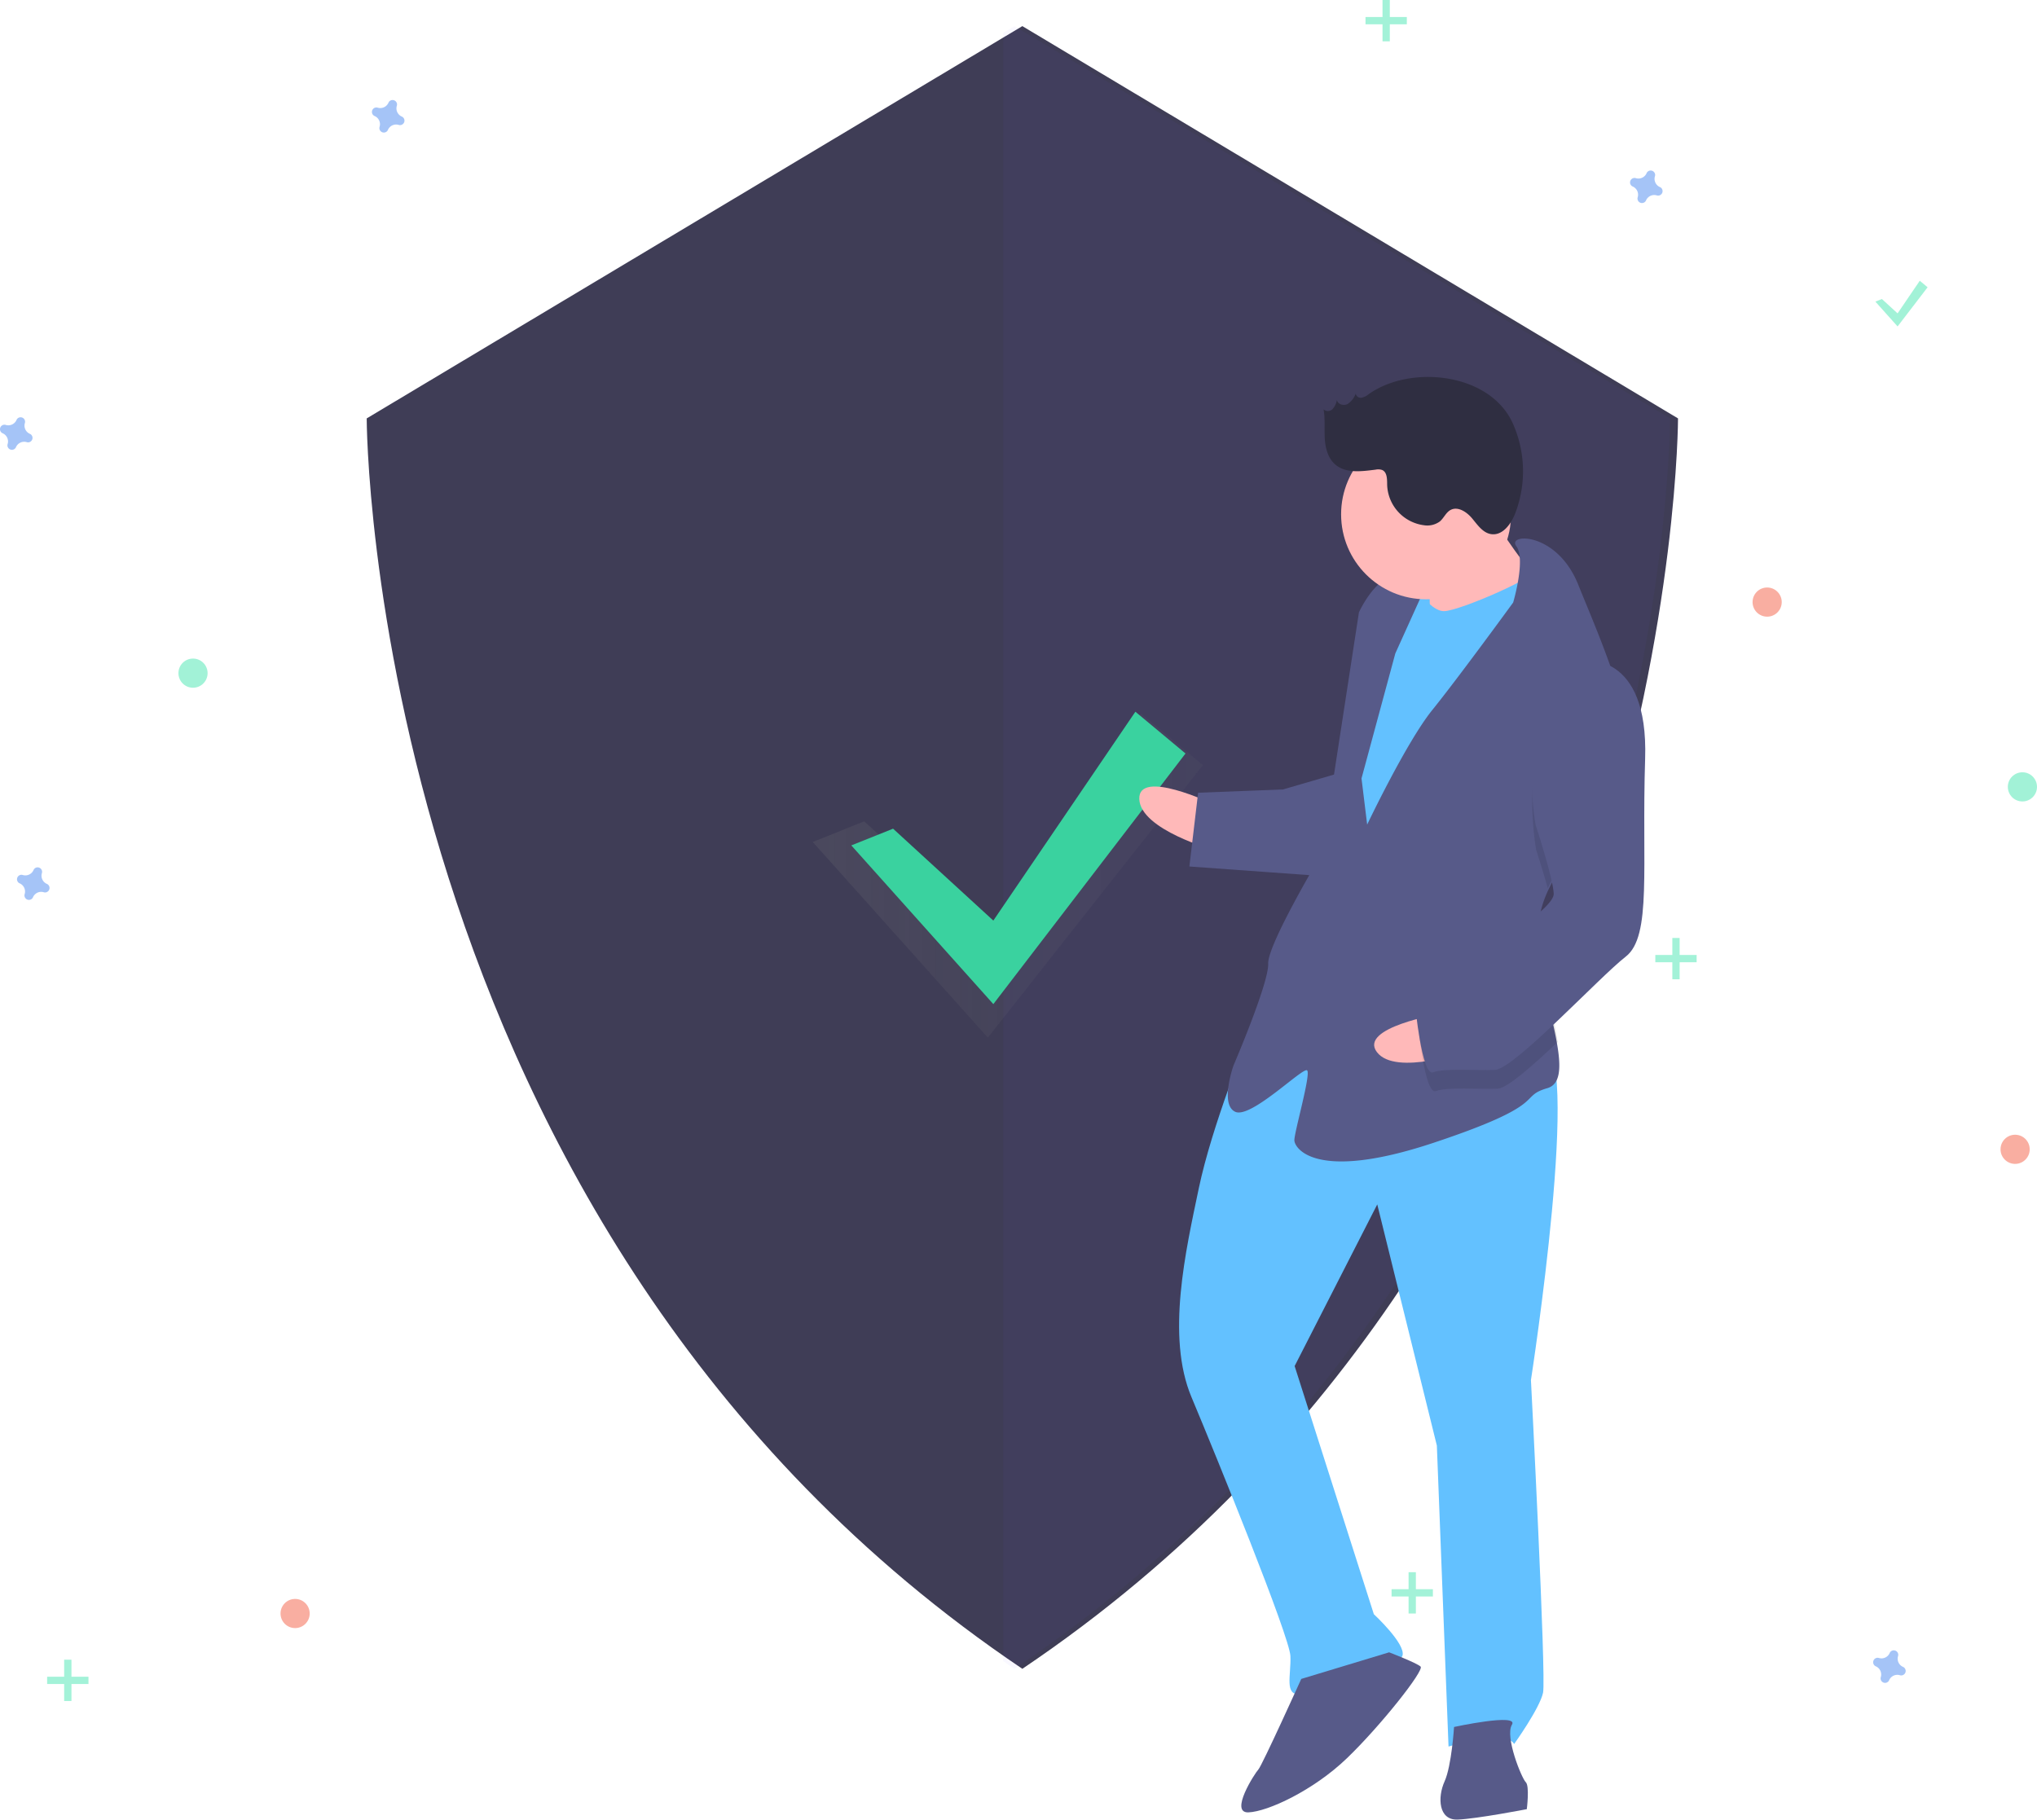 <svg xmlns="http://www.w3.org/2000/svg" xmlns:xlink="http://www.w3.org/1999/xlink" width="600" height="536.041" viewBox="0 0 600 536.041">
  <defs>
    <linearGradient id="linear-gradient" y1="0.5" x2="1" y2="0.5" gradientUnits="objectBoundingBox">
      <stop offset="0" stop-color="gray" stop-opacity="0.251"/>
      <stop offset="0.535" stop-color="gray" stop-opacity="0.122"/>
      <stop offset="1" stop-color="gray" stop-opacity="0.102"/>
    </linearGradient>
  </defs>
  <g id="Blob_Safety_First" data-name="Blob Safety First" transform="translate(0)">
    <path id="Path_1034" data-name="Path 1034" d="M525.122,76.854,332,192.418s0,238.35,193.124,368.36c193.125-130.009,193.125-368.36,193.125-368.36Z" transform="translate(-223.988 -69.159)" fill="#3f3d56"/>
    <path id="Path_1035" data-name="Path 1035" d="M602,76.854l-3.3,1.975V558.523c1.1.754,2.192,1.508,3.3,2.254,193.124-130.009,193.124-368.36,193.124-368.36Z" transform="translate(-303.204 -69.159)" fill="#6c63ff" opacity="0.04"/>
    <g id="Group_10" data-name="Group 10" transform="translate(239.391 210.231)" opacity="0.7">
      <path id="Path_1036" data-name="Path 1036" d="M360.091,334.485,396.5,367.858,441.63,302.75l18.2,15.17L396.5,398.2l-51.577-57.645Z" transform="translate(-344.921 -302.75)" fill="url(#linear-gradient)"/>
    </g>
    <path id="Path_1037" data-name="Path 1037" d="M373.227,336.206l29.533,27.072L444.6,301.75l14.767,12.306-56.605,73.833-41.838-46.761Z" transform="translate(-110.172 -92.082)" fill="#3ad29f"/>
    <path id="Path_1038" data-name="Path 1038" d="M332.1,112.132a2.631,2.631,0,0,1-1.466-3.18,1.262,1.262,0,0,0,.057-.292h0a1.319,1.319,0,0,0-2.371-.874h0a1.264,1.264,0,0,0-.146.259,2.631,2.631,0,0,1-3.18,1.466,1.265,1.265,0,0,0-.292-.057h0a1.319,1.319,0,0,0-.874,2.371h0a1.265,1.265,0,0,0,.259.146,2.631,2.631,0,0,1,1.466,3.18,1.265,1.265,0,0,0-.057.292h0a1.319,1.319,0,0,0,2.371.874h0a1.267,1.267,0,0,0,.146-.259,2.631,2.631,0,0,1,3.18-1.466,1.264,1.264,0,0,0,.292.057h0a1.319,1.319,0,0,0,.874-2.37h0a1.266,1.266,0,0,0-.259-.146Z" transform="translate(-213.747 -77.793)" fill="#4d8af0" opacity="0.5"/>
    <path id="Path_1039" data-name="Path 1039" d="M186.1,437.132a2.631,2.631,0,0,1-1.466-3.18,1.265,1.265,0,0,0,.057-.292h0a1.319,1.319,0,0,0-2.37-.874h0a1.266,1.266,0,0,0-.146.259,2.631,2.631,0,0,1-3.18,1.466,1.265,1.265,0,0,0-.292-.057h0a1.319,1.319,0,0,0-.874,2.371h0a1.265,1.265,0,0,0,.259.146,2.631,2.631,0,0,1,1.466,3.18,1.265,1.265,0,0,0-.057.292h0a1.319,1.319,0,0,0,2.37.874h0a1.265,1.265,0,0,0,.146-.259,2.631,2.631,0,0,1,3.18-1.466,1.265,1.265,0,0,0,.292.057h0a1.319,1.319,0,0,0,.874-2.37h0A1.266,1.266,0,0,0,186.1,437.132Z" transform="translate(-172.292 -176.742)" fill="#4d8af0" opacity="0.5"/>
    <circle id="Ellipse_96" data-name="Ellipse 96" cx="4.296" cy="4.296" r="4.296" transform="translate(516.22 173.075)" fill="#f55f44" opacity="0.5"/>
    <circle id="Ellipse_97" data-name="Ellipse 97" cx="4.296" cy="4.296" r="4.296" transform="translate(82.63 471.033)" fill="#f55f44" opacity="0.5"/>
    <circle id="Ellipse_98" data-name="Ellipse 98" cx="4.296" cy="4.296" r="4.296" transform="translate(589.259 334.285)" fill="#f55f44" opacity="0.5"/>
    <path id="Path_1040" data-name="Path 1040" d="M871.1,141.132a2.631,2.631,0,0,1-1.466-3.18,1.261,1.261,0,0,0,.057-.292h0a1.319,1.319,0,0,0-2.37-.874h0a1.265,1.265,0,0,0-.146.259,2.631,2.631,0,0,1-3.18,1.466,1.263,1.263,0,0,0-.292-.057h0a1.319,1.319,0,0,0-.874,2.371h0a1.265,1.265,0,0,0,.259.146,2.631,2.631,0,0,1,1.466,3.18,1.265,1.265,0,0,0-.057.292h0a1.319,1.319,0,0,0,2.37.874h0a1.264,1.264,0,0,0,.146-.259,2.631,2.631,0,0,1,3.18-1.466,1.264,1.264,0,0,0,.292.057h0a1.319,1.319,0,0,0,.875-2.37h0A1.263,1.263,0,0,0,871.1,141.132Z" transform="translate(-382.17 -86.027)" fill="#4d8af0" opacity="0.5"/>
    <path id="Path_1041" data-name="Path 1041" d="M971.1,769.132a2.631,2.631,0,0,1-1.466-3.18,1.271,1.271,0,0,0,.057-.292h0a1.319,1.319,0,0,0-2.37-.874h0a1.263,1.263,0,0,0-.146.259,2.632,2.632,0,0,1-3.18,1.466,1.26,1.26,0,0,0-.292-.057h0a1.319,1.319,0,0,0-.874,2.37h0a1.267,1.267,0,0,0,.259.146,2.631,2.631,0,0,1,1.466,3.18,1.259,1.259,0,0,0-.057.292h0a1.319,1.319,0,0,0,2.37.875h0a1.259,1.259,0,0,0,.146-.259,2.631,2.631,0,0,1,3.18-1.466,1.265,1.265,0,0,0,.292.057h0a1.319,1.319,0,0,0,.874-2.37h0a1.267,1.267,0,0,0-.259-.146Z" transform="translate(-410.564 -278.081)" fill="#4d8af0" opacity="0.5"/>
    <path id="Path_1042" data-name="Path 1042" d="M179.1,247.132a2.631,2.631,0,0,1-1.466-3.18,1.266,1.266,0,0,0,.057-.292h0a1.319,1.319,0,0,0-2.371-.874h0a1.264,1.264,0,0,0-.146.259,2.631,2.631,0,0,1-3.18,1.466,1.265,1.265,0,0,0-.292-.057h0a1.319,1.319,0,0,0-.874,2.371h0a1.265,1.265,0,0,0,.259.146,2.631,2.631,0,0,1,1.466,3.18,1.265,1.265,0,0,0-.057.292h0a1.319,1.319,0,0,0,2.371.874h0a1.264,1.264,0,0,0,.146-.259,2.631,2.631,0,0,1,3.18-1.466,1.265,1.265,0,0,0,.292.057h0a1.319,1.319,0,0,0,.874-2.37h0A1.266,1.266,0,0,0,179.1,247.132Z" transform="translate(-170.305 -119.333)" fill="#4d8af0" opacity="0.5"/>
    <circle id="Ellipse_99" data-name="Ellipse 99" cx="4.296" cy="4.296" r="4.296" transform="translate(52.556 194.011)" fill="#47e6b1" opacity="0.5"/>
    <circle id="Ellipse_100" data-name="Ellipse 100" cx="4.296" cy="4.296" r="4.296" transform="translate(591.407 227.509)" fill="#47e6b1" opacity="0.5"/>
    <g id="Group_11" data-name="Group 11" transform="translate(402.211)" opacity="0.5">
      <rect id="Rectangle_1541" data-name="Rectangle 1541" width="2.148" height="12.173" transform="translate(5.012)" fill="#47e6b1"/>
      <rect id="Rectangle_1542" data-name="Rectangle 1542" width="2.148" height="12.173" transform="translate(12.173 5.013) rotate(90)" fill="#47e6b1"/>
    </g>
    <g id="Group_12" data-name="Group 12" transform="translate(409.887 463.157)" opacity="0.5">
      <rect id="Rectangle_1543" data-name="Rectangle 1543" width="2.148" height="12.173" transform="translate(5.012)" fill="#47e6b1"/>
      <rect id="Rectangle_1544" data-name="Rectangle 1544" width="2.148" height="12.173" transform="translate(12.173 5.013) rotate(90)" fill="#47e6b1"/>
    </g>
    <g id="Group_13" data-name="Group 13" transform="translate(13.888 488.935)" opacity="0.5">
      <rect id="Rectangle_1545" data-name="Rectangle 1545" width="2.148" height="12.173" transform="translate(5.012)" fill="#47e6b1"/>
      <rect id="Rectangle_1546" data-name="Rectangle 1546" width="2.148" height="12.173" transform="translate(12.173 5.013) rotate(90)" fill="#47e6b1"/>
    </g>
    <g id="Group_14" data-name="Group 14" transform="translate(487.578 276.313)" opacity="0.5">
      <rect id="Rectangle_1547" data-name="Rectangle 1547" width="2.148" height="12.173" transform="translate(5.012)" fill="#47e6b1"/>
      <rect id="Rectangle_1548" data-name="Rectangle 1548" width="2.148" height="12.173" transform="translate(12.173 5.013) rotate(90)" fill="#47e6b1"/>
    </g>
    <path id="Path_1043" data-name="Path 1043" d="M794.844,120.883l4.614,4.229,6.536-9.612,2.307,1.923-8.843,11.535-6.536-7.305Z" transform="translate(-240.524 -32.794)" fill="#47e6b1" opacity="0.5"/>
    <rect id="Rectangle_1549" data-name="Rectangle 1549" width="15.927" height="20.478" transform="translate(411.233 167.497) rotate(-2.221)" fill="#63c1ff"/>
    <path id="Path_1044" data-name="Path 1044" d="M673.109,403.422s-22.04-10.53-21.687-1.436,22.216,15.077,22.216,15.077Z" transform="translate(-315.844 -166.581)" fill="#ffb9b9"/>
    <path id="Path_1045" data-name="Path 1045" d="M690.646,508.093s-10.4,25.45-14.24,43.815-9.693,43.639-2.167,61.563,28.923,70.6,29.144,76.288-1.833,11.456,2.714,11.28,29.292-7.967,30.3-11.421-8.443-12.2-8.443-12.2l-23.328-73.1L728.962,556.7l17.555,71.044,3.438,88.669s16.875-5.208,19.325-.749c0,0,7.561-10.54,8.521-15.131s-3.571-92.08-3.571-92.08,15.49-99.65,2.986-99.165S715.734,479.8,690.646,508.093Z" transform="translate(-323.29 -201.89)" fill="#63c1ff"/>
    <path id="Path_1046" data-name="Path 1046" d="M712.928,772.913s-11.535,25.494-12.628,26.675-8.609,12.857-2.925,12.637,19.1-6.433,28.983-15.924,22.9-25.935,21.722-27.028-9.271-4.195-9.271-4.195Z" transform="translate(-329.641 -278.313)" fill="#575a89"/>
    <path id="Path_1047" data-name="Path 1047" d="M782.707,794.967s-.7,11.412-2.793,16.047-1.833,11.456,3.851,11.236,20.374-3.067,20.374-3.067.872-6.865-.309-7.958-6.213-13.421-4.072-16.92S782.707,794.967,782.707,794.967Z" transform="translate(-354.418 -286.214)" fill="#575a89"/>
    <path id="Path_1048" data-name="Path 1048" d="M789.5,278.6s12.117,18.885,16.841,23.255-8.565,13.994-8.565,13.994l-23.784,3.2s.3-21.643-.926-23.873S789.5,278.6,789.5,278.6Z" transform="translate(-352.857 -130.548)" fill="#ffb9b9"/>
    <path id="Path_1049" data-name="Path 1049" d="M757.141,311.046s4.9,8.918,9.447,8.742,28.067-10.2,29.072-13.651,7.791,24.745,7.791,24.745L745.9,432.162l-14.039-9.7,6.8-59.466,5.586-32.094Z" transform="translate(-341.125 -139.749)" fill="#63c1ff"/>
    <path id="Path_1050" data-name="Path 1050" d="M786.319,398.975a31.848,31.848,0,0,0-3.531,14.937c.009.227.018.455.038.682.545,10.521,4.421,22.69,5.811,31.539,1.009,6.348.722,10.981-2.993,12.07-9.006,2.626,1.313,4.5-33.531,16.1s-40.924,1.587-41.012-.687,4.935-19.546,3.754-20.638-16.523,14.3-21.158,12.205-.529-13.641-.529-13.641,10.442-24.313,10.222-30,15.818-32.491,15.818-32.491l10.909-71.01s4.194-9.271,9.834-10.628a13.971,13.971,0,0,1,10.319,1.877l-9.438,20.859-9.957,36.818,1.666,13.6s11.579-24.357,19.184-33.76,23.819-31.663,23.819-31.663,3.785-12.773.928-16.59,11.92-4.4,18.221,11.293c3.34,8.318,8.762,20.722,12.158,32.272,3.027,10.232,4.456,19.8,1.458,25.264C803.726,375.735,792.2,386.713,786.319,398.975Z" transform="translate(-329.841 -137.649)" fill="#575a89"/>
    <path id="Path_1051" data-name="Path 1051" d="M844.1,384.435c-4.583,8.352-16.112,19.33-21.989,31.592-1.535-5.531-3.408-11.253-3.408-11.253s-7.183-38.43,14.064-48.362a14.22,14.22,0,0,1,9.875,2.759C845.664,369.4,847.094,378.968,844.1,384.435Z" transform="translate(-366.216 -154.345)" opacity="0.1"/>
    <path id="Path_1052" data-name="Path 1052" d="M718.764,392.191l-18.012,5.252-25.009.97-2.573,21.731,41.1,2.96S724.536,394.244,718.764,392.191Z" transform="translate(-322.837 -164.879)" fill="#575a89"/>
    <path id="Path_1053" data-name="Path 1053" d="M770.163,494.231s-24.1,4-18.6,11.249,26.847-.372,26.847-.372Z" transform="translate(-345.992 -195.536)" fill="#ffb9b9"/>
    <path id="Path_1054" data-name="Path 1054" d="M804.989,461.5c.545,10.521,4.421,22.69,5.811,31.539-7.676,7.265-14.976,13.673-17.727,13.78-5.684.22-14.822-.564-18.189.705s-5.341-20.286-5.341-20.286,2.008-6.909,10.971-10.672C786.564,474.025,798.159,467.12,804.989,461.5Z" transform="translate(-351.946 -186.1)" opacity="0.1"/>
    <path id="Path_1055" data-name="Path 1055" d="M818.768,346.883s19.237-3.023,18.2,28.9,2.028,52.292-5.709,58.285-32.869,33.152-38.553,33.373-14.822-.564-18.189.705-5.341-20.286-5.341-20.286,2.009-6.909,10.971-10.672,30.076-17.105,29.9-21.652-5.341-20.286-5.341-20.286S797.522,356.814,818.768,346.883Z" transform="translate(-352.392 -152.256)" fill="#575a89"/>
    <circle id="Ellipse_101" data-name="Ellipse 101" cx="25.028" cy="25.028" r="25.028" transform="translate(395.023 126.488)" fill="#ffb9b9"/>
    <path id="Path_1056" data-name="Path 1056" d="M743.529,230.6a4.832,4.832,0,0,1-2.1,1.056,1.5,1.5,0,0,1-1.74-1.205,6.239,6.239,0,0,1-2.388,3.063c-1.169.609-2.977.1-3.145-1.209a5.518,5.518,0,0,1-1.27,2.681,1.9,1.9,0,0,1-2.674.089c.512,2.8.2,5.675.357,8.515s.918,5.851,3.064,7.718c3.129,2.723,7.835,2.051,11.951,1.535a3.628,3.628,0,0,1,1.873.1c1.541.657,1.471,2.8,1.492,4.477a12.44,12.44,0,0,0,10.893,11.813,6.236,6.236,0,0,0,4.635-1.131c1.169-.991,1.766-2.605,3.1-3.349,2.178-1.21,4.82.555,6.413,2.472s3.162,4.274,5.63,4.625c3.263.464,5.748-2.861,6.968-5.923A34.531,34.531,0,0,0,785.9,239.1C779.086,224.244,755.811,221.895,743.529,230.6Z" transform="translate(-340.36 -114.494)" fill="#2f2e41"/>
  </g>
</svg>

